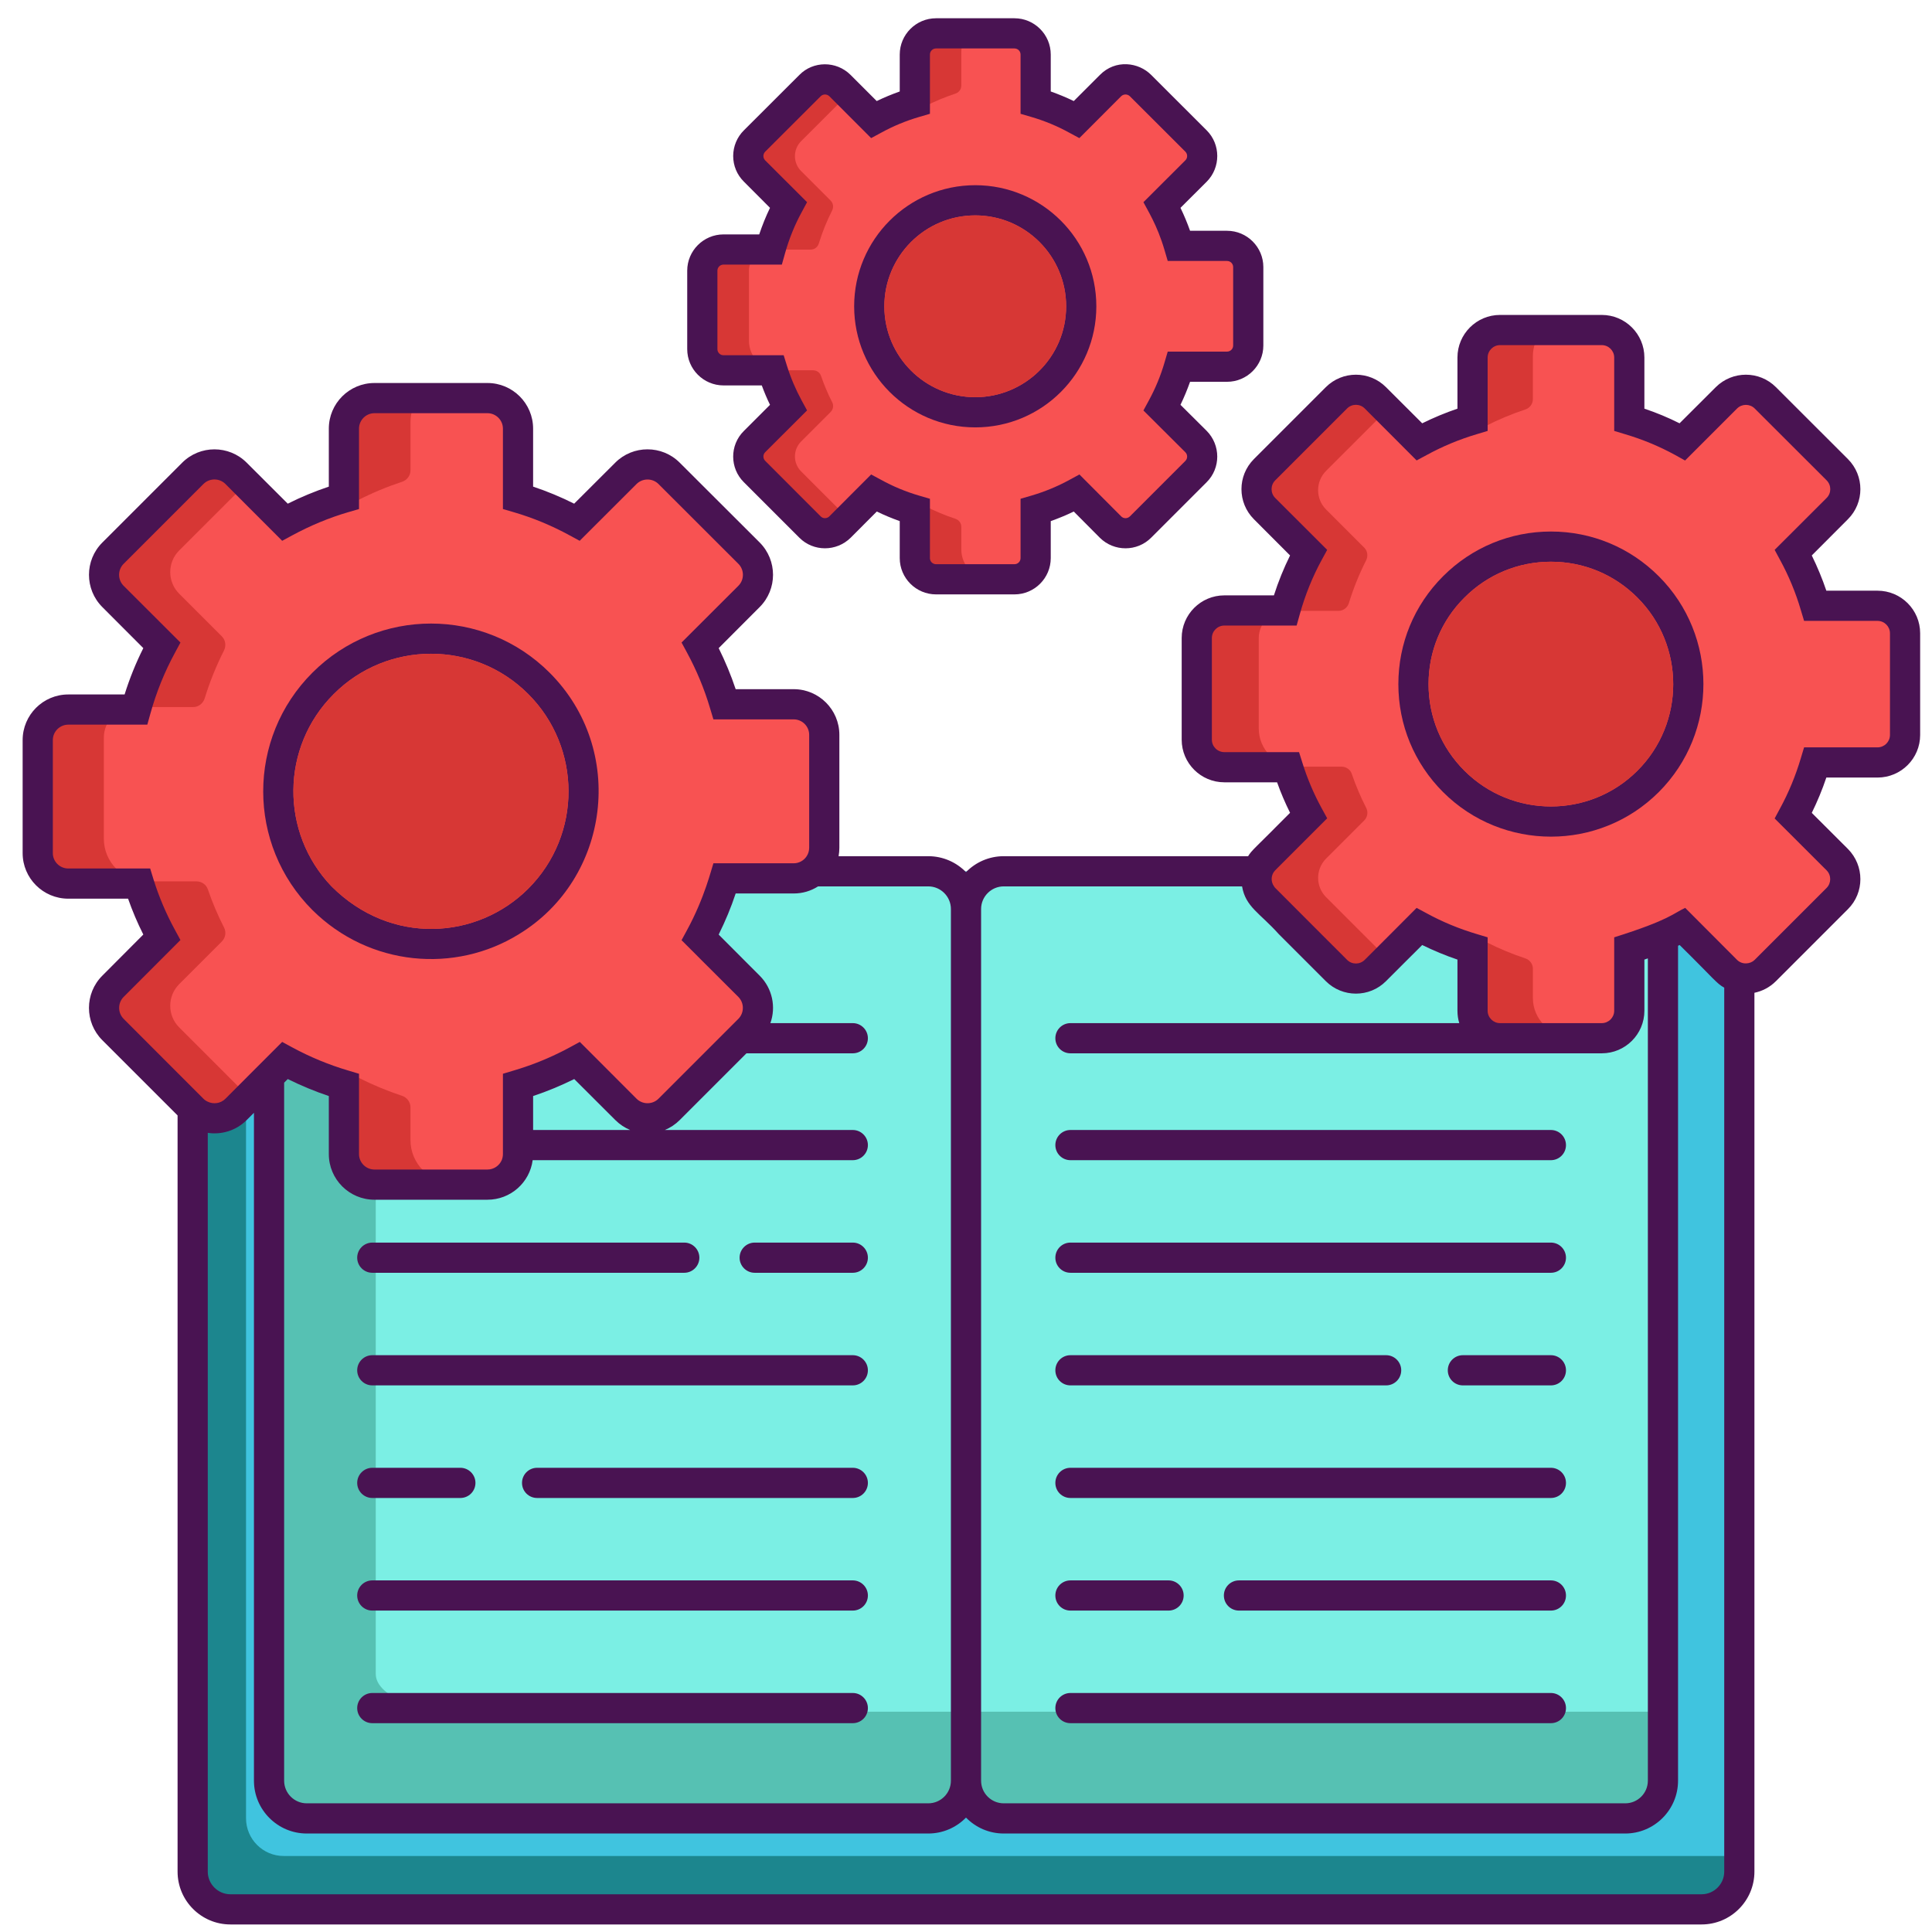 <?xml version="1.0" encoding="utf-8"?>
<!-- Generator: Adobe Illustrator 18.0.0, SVG Export Plug-In . SVG Version: 6.00 Build 0)  -->
<!DOCTYPE svg PUBLIC "-//W3C//DTD SVG 1.1//EN" "http://www.w3.org/Graphics/SVG/1.1/DTD/svg11.dtd">
<svg version="1.1" id="Layer_1" xmlns="http://www.w3.org/2000/svg" xmlns:xlink="http://www.w3.org/1999/xlink" x="0px" y="0px"
	 viewBox="0 0 256 256" style="enable-background:new 0 0 256 256;" xml:space="preserve">
<style type="text/css">
	.st0{fill:#1C868E;}
	.st1{fill:#40C4DF;}
	.st2{fill:#56C1B3;}
	.st3{fill:#7BEFE4;}
	.st4{fill:#D73735;}
	.st5{fill:#F85252;}
	.st6{fill:#491352;}
</style>
<g>
	<g id="XMLID_1984_">
		<path id="XMLID_2426_" class="st0" d="M230.47,130.77V248c0,0.45-0.06,0.88-0.18,1.29c-0.56,2.13-2.51,3.71-4.82,3.71H30.53
			c-2.76,0-5-2.24-5-5V130.77c0-2.31,1.58-4.26,3.71-4.82c0.41-0.12,0.84-0.18,1.29-0.18h194.94
			C228.23,125.77,230.47,128.01,230.47,130.77z"/>
		<path id="XMLID_2379_" class="st1" d="M230.47,115.45v130.48H37.6c-2.761,0-5-2.239-5-5V115.45H230.47z"/>
		<path id="XMLID_2121_" class="st2" d="M128,120.45v115.5c0,0.51-0.08,1-0.21,1.47c-0.64,2.04-2.54,3.53-4.79,3.53H40.65
			c-2.76,0-5-2.24-5-5v-115.5c0-2.37,1.65-4.35,3.86-4.87c0.37-0.08,0.75-0.13,1.14-0.13H123C125.76,115.45,128,117.69,128,120.45z"
			/>
		<path id="XMLID_2117_" class="st2" d="M220.35,120.45v115.5c0,0.45-0.06,0.88-0.18,1.3c-0.56,2.13-2.51,3.7-4.82,3.7H133
			c-2.25,0-4.15-1.49-4.78-3.53c-0.14-0.47-0.22-0.96-0.22-1.47v-115.5c0-2.76,2.24-5,5-5h82.35
			C218.11,115.45,220.35,117.69,220.35,120.45z"/>
		<path id="XMLID_2120_" class="st3" d="M220.35,120.45v106.36H61.25c-6.32,0-11.46-2.24-11.46-5V115.45H123c2.76,0,5,2.24,5,5
			c0-2.76,2.24-5,5-5h82.35C218.11,115.45,220.35,117.69,220.35,120.45z"/>
		<g id="XMLID_2014_">
			<path id="XMLID_2016_" class="st4" d="M109.249,97.042v14.989c0,2.24-1.816,4.055-4.049,4.055h-9.164
				c-0.802,2.698-1.879,5.332-3.253,7.847l6.484,6.472c1.581,1.587,1.581,4.147,0,5.728l-9.032,9.038l-1.575,1.575
				c-1.581,1.575-4.141,1.575-5.728,0l-3.769-3.78l-2.703-2.709c-2.52,1.369-5.155,2.446-7.853,3.253v9.164
				c0,2.24-1.816,4.055-4.049,4.055H49.567c-2.24,0-4.055-1.816-4.055-4.055v-9.164c-0.04-0.011-0.08-0.023-0.12-0.04
				c-0.521-0.149-1.037-0.315-1.546-0.498c-2.113-0.727-4.175-1.632-6.169-2.715l-4.909,4.909l-1.575,1.581
				c-1.575,1.575-4.147,1.575-5.722,0l-10.608-10.613c-1.581-1.581-1.581-4.141,0-5.728l6.484-6.484
				c-1.254-2.291-2.268-4.685-3.024-7.137H8.935c-2.24,0-4.055-1.816-4.055-4.055V97.736c0-2.228,1.816-4.044,4.055-4.044h8.969
				c0.813-2.944,1.953-5.808,3.442-8.534l-6.484-6.489c-1.581-1.575-1.581-4.147,0-5.728L25.47,62.345
				c1.575-1.581,4.147-1.581,5.722,0l1.575,1.575l4.909,4.903c2.486-1.352,5.075-2.423,7.738-3.219
				c0.034-0.011,0.063-0.017,0.097-0.029v-9.164c0-2.234,1.816-4.049,4.055-4.049h14.989c2.234,0,4.049,1.816,4.049,4.049v9.164
				c2.698,0.796,5.327,1.873,7.841,3.248l2.715-2.709l3.769-3.769c1.587-1.581,4.147-1.581,5.728,0l1.575,1.575l9.032,9.021
				c1.581,1.581,1.581,4.153,0,5.728l-6.484,6.489c1.375,2.509,2.451,5.132,3.253,7.83h9.164
				C107.433,92.987,109.249,94.803,109.249,97.042z"/>
		</g>
		<path id="XMLID_2013_" class="st5" d="M109.249,97.042v14.989c0,2.24-1.816,4.055-4.049,4.055h-9.164
			c-0.802,2.698-1.879,5.332-3.253,7.847l6.484,6.472c1.581,1.587,1.581,4.147,0,5.728l-9.032,9.038l-1.575,1.575
			c-1.581,1.575-4.141,1.575-5.728,0l-3.769-3.78l-2.703-2.709c-2.52,1.369-5.155,2.446-7.853,3.253v9.164
			c0,2.24-1.816,4.055-4.049,4.055H60.05c-3.127,0-5.659-2.532-5.659-5.659v-4.342c0-0.699-0.458-1.306-1.123-1.529
			c-1.936-0.636-3.878-1.443-5.716-2.377c-0.63-0.315-1.335-0.183-1.827,0.315l-0.332,0.332c-0.521-0.149-1.037-0.315-1.546-0.498
			c-2.113-0.727-4.175-1.632-6.169-2.715l-4.909,4.909l-9.027-9.032c-1.581-1.581-1.581-4.141,0-5.728l5.647-5.647
			c0.487-0.487,0.613-1.232,0.304-1.844c-0.842-1.644-1.558-3.339-2.148-5.063c-0.218-0.642-0.831-1.065-1.512-1.065h-6.615
			c-3.127,0-5.659-2.532-5.659-5.659V97.736c0-2.228,1.816-4.044,4.055-4.044h7.767c0.716,0,1.329-0.475,1.541-1.157
			c0.664-2.165,1.518-4.284,2.554-6.335c0.315-0.63,0.212-1.38-0.281-1.879l-5.653-5.653c-1.581-1.575-1.581-4.147,0-5.728
			l9.027-9.021l4.909,4.903c2.486-1.352,5.075-2.423,7.738-3.219l0.464,0.464c0.401,0.401,1.019,0.487,1.524,0.229
			c1.902-0.979,3.86-1.793,5.859-2.451c0.67-0.218,1.128-0.825,1.128-1.529v-6.381c0-1.357,0.475-2.6,1.266-3.574h8.901
			c2.234,0,4.049,1.816,4.049,4.049v9.164c2.698,0.796,5.327,1.873,7.841,3.248l2.715-2.709l3.769-3.769
			c1.587-1.581,4.147-1.581,5.728,0l1.575,1.575l9.032,9.021c1.581,1.581,1.581,4.153,0,5.728l-6.484,6.489
			c1.375,2.509,2.451,5.132,3.253,7.83h9.164C107.433,92.987,109.249,94.803,109.249,97.042z"/>
		<g id="XMLID_2020_">
			<path id="XMLID_2021_" class="st4" d="M252.155,83.938v13.399c0,2.002-1.623,3.625-3.62,3.625h-8.192
				c-0.717,2.412-1.679,4.767-2.908,7.015l5.796,5.786c1.413,1.418,1.413,3.707,0,5.12l-8.074,8.08l-1.408,1.408
				c-1.413,1.408-3.702,1.408-5.12,0l-3.369-3.379l-2.417-2.422c-2.253,1.224-4.608,2.186-7.02,2.908v8.192
				c0,2.002-1.623,3.625-3.62,3.625h-13.399c-2.002,0-3.625-1.623-3.625-3.625v-8.192c-0.036-0.01-0.072-0.02-0.108-0.036
				c-0.466-0.133-0.927-0.282-1.382-0.446c-1.889-0.65-3.733-1.459-5.514-2.427l-4.388,4.388l-1.408,1.413
				c-1.408,1.408-3.707,1.408-5.115,0l-9.483-9.488c-1.413-1.413-1.413-3.702,0-5.12l5.796-5.796
				c-1.121-2.048-2.028-4.188-2.703-6.38h-8.392c-2.002,0-3.625-1.623-3.625-3.625V84.557c0-1.992,1.623-3.615,3.625-3.615h8.018
				c0.727-2.632,1.746-5.192,3.077-7.629l-5.796-5.801c-1.413-1.408-1.413-3.707,0-5.12l9.483-9.472
				c1.408-1.413,3.707-1.413,5.115,0l1.408,1.408l4.388,4.383c2.222-1.208,4.536-2.166,6.917-2.877
				c0.031-0.01,0.056-0.015,0.087-0.026v-8.192c0-1.997,1.623-3.62,3.625-3.62h13.399c1.997,0,3.62,1.623,3.62,3.62v8.192
				c2.412,0.712,4.762,1.674,7.009,2.903l2.427-2.422l3.369-3.369c1.418-1.413,3.707-1.413,5.12,0l1.408,1.408l8.074,8.064
				c1.413,1.413,1.413,3.712,0,5.12l-5.796,5.801c1.229,2.243,2.191,4.588,2.908,6.999h8.192
				C250.532,80.312,252.155,81.936,252.155,83.938z"/>
		</g>
		<path id="XMLID_2018_" class="st5" d="M252.155,83.938v13.399c0,2.002-1.623,3.625-3.62,3.625h-8.192
			c-0.717,2.412-1.679,4.767-2.908,7.015l5.796,5.786c1.413,1.418,1.413,3.707,0,5.12l-8.074,8.08l-1.408,1.408
			c-1.413,1.408-3.702,1.408-5.12,0l-3.369-3.379l-2.417-2.422c-2.253,1.224-4.608,2.186-7.02,2.908v8.192
			c0,2.002-1.623,3.625-3.62,3.625h-4.03c-2.796,0-5.059-2.263-5.059-5.059v-3.881c0-0.625-0.41-1.167-1.004-1.367
			c-1.731-0.568-3.466-1.29-5.11-2.125c-0.563-0.282-1.193-0.164-1.633,0.282l-0.297,0.297c-0.466-0.133-0.927-0.282-1.382-0.446
			c-1.889-0.65-3.733-1.459-5.514-2.427l-4.388,4.388l-8.069-8.074c-1.413-1.413-1.413-3.702,0-5.12l5.048-5.048
			c0.435-0.435,0.548-1.101,0.271-1.649c-0.753-1.469-1.393-2.985-1.92-4.526c-0.195-0.574-0.742-0.952-1.352-0.952h-5.914
			c-2.796,0-5.059-2.263-5.059-5.059V84.557c0-1.992,1.623-3.615,3.625-3.615h6.943c0.64,0,1.188-0.425,1.377-1.034
			c0.594-1.935,1.357-3.83,2.284-5.663c0.282-0.563,0.189-1.234-0.251-1.679l-5.054-5.054c-1.413-1.408-1.413-3.707,0-5.12
			l8.069-8.064l4.388,4.383c2.222-1.208,4.536-2.166,6.917-2.877l0.415,0.415c0.358,0.359,0.911,0.435,1.362,0.205
			c1.7-0.876,3.451-1.603,5.238-2.191c0.599-0.195,1.009-0.737,1.009-1.367V47.19c0-1.213,0.425-2.325,1.132-3.195h7.957
			c1.997,0,3.62,1.623,3.62,3.62v8.192c2.412,0.712,4.762,1.674,7.009,2.903l2.427-2.422l3.369-3.369
			c1.418-1.413,3.707-1.413,5.12,0l1.408,1.408l8.074,8.064c1.413,1.413,1.413,3.712,0,5.12l-5.796,5.801
			c1.229,2.243,2.191,4.588,2.908,6.999h8.192C250.532,80.312,252.155,81.936,252.155,83.938z"/>
		<g id="XMLID_2023_">
			<path id="XMLID_2027_" class="st4" d="M165.367,35.394v10.38c0,1.551-1.257,2.808-2.804,2.808h-6.346
				c-0.555,1.868-1.301,3.693-2.253,5.434l4.49,4.482c1.095,1.099,1.095,2.872,0,3.966l-6.255,6.259l-1.091,1.091
				c-1.095,1.091-2.868,1.091-3.966,0l-2.61-2.618l-1.872-1.876c-1.745,0.948-3.57,1.694-5.438,2.253v6.346
				c0,1.551-1.257,2.808-2.804,2.808h-10.38c-1.551,0-2.808-1.257-2.808-2.808v-6.346c-0.028-0.008-0.056-0.016-0.083-0.028
				c-0.361-0.103-0.718-0.218-1.071-0.345c-1.464-0.504-2.891-1.13-4.272-1.88l-3.399,3.399l-1.091,1.095
				c-1.091,1.091-2.872,1.091-3.962,0l-7.346-7.35c-1.095-1.095-1.095-2.868,0-3.966l4.49-4.49
				c-0.869-1.587-1.571-3.244-2.094-4.942h-6.501c-1.551,0-2.808-1.257-2.808-2.808V35.874c0-1.543,1.257-2.8,2.808-2.8h6.211
				c0.563-2.039,1.353-4.022,2.384-5.91l-4.49-4.494c-1.095-1.091-1.095-2.871,0-3.966l7.346-7.338c1.091-1.095,2.872-1.095,3.962,0
				l1.091,1.091l3.399,3.395c1.721-0.936,3.514-1.678,5.358-2.229c0.024-0.008,0.044-0.012,0.067-0.02V7.257
				c0-1.547,1.257-2.804,2.808-2.804h10.38c1.547,0,2.804,1.257,2.804,2.804v6.346c1.868,0.551,3.689,1.297,5.43,2.249l1.88-1.876
				l2.61-2.61c1.099-1.095,2.872-1.095,3.966,0l1.091,1.091l6.255,6.247c1.095,1.095,1.095,2.876,0,3.966l-4.49,4.494
				c0.952,1.737,1.698,3.554,2.253,5.422h6.346C164.109,32.586,165.367,33.843,165.367,35.394z"/>
		</g>
		<path id="XMLID_2022_" class="st5" d="M165.367,35.394v10.38c0,1.551-1.257,2.808-2.804,2.808h-6.346
			c-0.555,1.868-1.301,3.693-2.253,5.434l4.49,4.482c1.095,1.099,1.095,2.872,0,3.966l-6.255,6.259l-1.091,1.091
			c-1.095,1.091-2.868,1.091-3.966,0l-2.61-2.618l-1.872-1.876c-1.745,0.948-3.57,1.694-5.438,2.253v6.346
			c0,1.551-1.257,2.808-2.804,2.808h-3.121c-2.166,0-3.919-1.753-3.919-3.919v-3.006c0-0.484-0.317-0.904-0.777-1.059
			c-1.341-0.44-2.685-1-3.958-1.646c-0.436-0.218-0.924-0.127-1.265,0.218l-0.23,0.23c-0.361-0.103-0.718-0.218-1.071-0.345
			c-1.464-0.504-2.891-1.13-4.272-1.88l-3.399,3.399l-6.251-6.255c-1.095-1.095-1.095-2.868,0-3.966l3.911-3.911
			c0.337-0.337,0.424-0.853,0.21-1.277c-0.583-1.138-1.079-2.312-1.487-3.506c-0.151-0.444-0.575-0.738-1.047-0.738h-4.581
			c-2.166,0-3.919-1.753-3.919-3.919v-9.273c0-1.543,1.257-2.8,2.808-2.8h5.378c0.496,0,0.92-0.329,1.067-0.801
			c0.46-1.499,1.051-2.967,1.769-4.387c0.218-0.436,0.147-0.956-0.194-1.301l-3.915-3.915c-1.095-1.091-1.095-2.871,0-3.966
			l6.251-6.247l3.399,3.395c1.721-0.936,3.514-1.678,5.358-2.229l0.321,0.321c0.278,0.278,0.706,0.337,1.055,0.159
			c1.317-0.678,2.673-1.241,4.057-1.698c0.464-0.151,0.781-0.571,0.781-1.059V6.928c0-0.94,0.329-1.801,0.877-2.475h6.164
			c1.547,0,2.804,1.257,2.804,2.804v6.346c1.868,0.551,3.689,1.297,5.43,2.249l1.88-1.876l2.61-2.61
			c1.099-1.095,2.872-1.095,3.966,0l1.091,1.091l6.255,6.247c1.095,1.095,1.095,2.876,0,3.966l-4.49,4.494
			c0.952,1.737,1.698,3.554,2.253,5.422h6.346C164.109,32.586,165.367,33.843,165.367,35.394z"/>
		<g id="XMLID_1550_">
			<path id="XMLID_1707_" class="st6" d="M95.87,51.07h5.07c0.32,0.87,0.68,1.73,1.09,2.57l-3.46,3.46
				c-1.919,1.898-1.863,4.957-0.01,6.79l7.36,7.36c1.86,1.87,4.91,1.87,6.8,0l3.46-3.47c0.99,0.48,2,0.9,3.04,1.27v4.9
				c0,2.65,2.16,4.81,4.81,4.81h10.39c2.65,0,4.81-2.16,4.81-4.81v-4.9c1.04-0.37,2.06-0.79,3.05-1.27l3.46,3.48
				c1.88,1.86,4.93,1.86,6.79-0.01l7.36-7.36c1.87-1.86,1.87-4.91,0-6.8l-3.47-3.45c0.48-0.99,0.9-2.01,1.27-3.05h4.9
				c2.65,0,4.81-2.16,4.81-4.81V35.39c0-2.65-2.16-4.81-4.81-4.81h-4.9c-0.37-1.04-0.79-2.05-1.27-3.04l3.48-3.47
				c1.86-1.88,1.86-4.93-0.01-6.8l-7.35-7.34c-1.669-1.687-4.725-2.098-6.8,0l-3.46,3.46c-0.99-0.48-2.01-0.9-3.05-1.27V7.23
				c0-2.65-2.16-4.81-4.81-4.81h-10.39c-2.65,0-4.81,2.16-4.81,4.81v4.89c-1.04,0.37-2.06,0.79-3.05,1.27l-3.46-3.46
				c-1.904-1.904-4.973-1.858-6.79,0l-7.35,7.34c-0.91,0.9-1.41,2.11-1.42,3.39c0,1.29,0.5,2.5,1.42,3.41l3.46,3.47
				c-0.55,1.13-1.02,2.31-1.43,3.52h-4.73c-2.65,0-4.81,2.16-4.81,4.81v10.39C91.06,48.91,93.22,51.07,95.87,51.07z M95.06,35.87
				c0-0.45,0.36-0.81,0.81-0.81h7.73l0.41-1.46c0.54-1.94,1.29-3.79,2.22-5.49l0.71-1.32l-5.55-5.54
				c-0.329-0.346-0.301-0.834,0-1.15l7.36-7.35c0.309-0.309,0.82-0.305,1.14,0l5.54,5.55l1.32-0.71c1.59-0.88,3.29-1.58,5.03-2.09
				l1.44-0.42V7.23c0-0.45,0.36-0.81,0.81-0.81h10.39c0.45,0,0.81,0.36,0.81,0.81v7.85l1.44,0.42c1.74,0.51,3.44,1.21,5.03,2.09
				l1.32,0.71l5.54-5.55c0.318-0.303,0.824-0.31,1.15,0l7.36,7.35c0.31,0.32,0.31,0.83,0,1.14l-5.56,5.55
				c0.467,0.94,1.812,2.971,2.8,6.36l0.42,1.43h7.86c0.45,0,0.81,0.36,0.81,0.81v10.39c0,0.45-0.36,0.81-0.81,0.81h-7.86l-0.42,1.43
				c-0.51,1.75-1.21,3.45-2.09,5.06l-0.71,1.31l5.55,5.53c0.32,0.32,0.32,0.83,0.01,1.15l-7.36,7.36c-0.32,0.31-0.83,0.31-1.14,0
				l-5.54-5.56l-1.31,0.71c-1.61,0.88-3.31,1.58-5.05,2.09l-1.44,0.42v7.86c0,0.45-0.36,0.81-0.81,0.81h-10.39
				c-0.45,0-0.81-0.36-0.81-0.81v-7.86l-1.44-0.42c-1.74-0.51-3.44-1.21-5.03-2.09l-1.32-0.71l-5.54,5.55
				c-0.32,0.32-0.83,0.32-1.14,0.01l-7.36-7.37c-0.292-0.292-0.336-0.788,0-1.14l5.55-5.54l-0.72-1.32c-0.79-1.46-1.45-3-1.94-4.58
				l-0.44-1.41h-7.97c-0.45,0-0.81-0.36-0.81-0.81V35.87z"/>
			<path id="XMLID_1712_" class="st6" d="M129.23,56.63c8.887,0,16.04-7.208,16.04-16.04c0-8.896-7.216-16.05-16.04-16.05
				c-8.861,0-16.05,7.19-16.05,16.05C113.18,49.415,120.335,56.63,129.23,56.63z M129.23,28.54c6.651,0,12.04,5.407,12.04,12.05
				c0,6.737-5.487,12.04-12.04,12.04c-6.645,0-12.05-5.39-12.05-12.04C117.18,33.973,122.54,28.54,129.23,28.54z"/>
			<path id="XMLID_1722_" class="st6" d="M248.78,78.27H242c-0.54-1.6-1.19-3.16-1.93-4.67l4.79-4.8c2.2-2.2,2.2-5.77,0-7.97
				l-9.54-9.53c-2.19-2.2-5.76-2.2-7.97,0l-4.8,4.79c-1.49-0.75-3.05-1.4-4.66-1.94v-6.78c0-3.11-2.53-5.64-5.65-5.64h-13.48
				c-3.11,0-5.64,2.53-5.64,5.64v6.78c-1.59,0.54-3.15,1.19-4.67,1.94l-4.8-4.79c-2.19-2.2-5.77-2.2-7.97,0l-9.53,9.53
				c-2.2,2.2-2.2,5.77,0,7.97l4.79,4.8c-0.84,1.7-1.56,3.47-2.14,5.29h-6.57c-3.11,0-5.65,2.53-5.65,5.65v13.48
				c0,3.11,2.54,5.64,5.65,5.64h6.99c0.49,1.38,1.07,2.73,1.72,4.04c-4.762,4.816-5.036,4.901-5.56,5.75H133
				c-1.96,0-3.73,0.81-5,2.11c-1.27-1.3-3.04-2.11-5-2.11h-11.88c0.06-0.36,0.1-0.73,0.1-1.11V97.37c0-3.34-2.71-6.05-6.05-6.05
				h-7.69c-0.62-1.86-1.38-3.68-2.25-5.44l5.43-5.44c2.36-2.36,2.36-6.19,0-8.56L90.07,61.31c-2.35-2.36-6.19-2.36-8.54-0.01
				l-5.45,5.44c-1.75-0.88-3.58-1.64-5.44-2.26V56.8c0-3.34-2.71-6.05-6.05-6.05H49.62c-3.34,0-6.05,2.71-6.05,6.05v7.68
				c-1.84,0.62-3.67,1.37-5.44,2.26l-5.44-5.43c-2.36-2.36-6.19-2.36-8.55,0L13.56,71.89c-2.36,2.36-2.36,6.19,0,8.55l5.43,5.44
				c-0.99,1.97-1.82,4.03-2.48,6.14H9.05C5.71,92.02,3,94.73,3,98.07v14.97c0,3.33,2.71,6.04,6.05,6.04h7.92
				c0.57,1.62,1.24,3.21,2.02,4.75l-5.43,5.45c-2.36,2.35-2.36,6.19-0.01,8.54l9.98,9.98V248c0,3.86,3.14,7,7,7h194.94
				c3.86,0,7-3.14,7-7V131.55c1.05-0.22,2.04-0.73,2.85-1.54l9.54-9.54c2.2-2.19,2.2-5.76,0-7.98l-4.79-4.78
				c0.74-1.51,1.39-3.07,1.93-4.68h6.78c3.12,0,5.65-2.53,5.65-5.64V83.91C254.43,80.8,251.9,78.27,248.78,78.27z M133,117.45h31.58
				c0.467,2.729,2.344,3.514,4.86,6.32l0,0c0.233,0.233,6.34,6.34,6.24,6.24c2.2,2.2,5.78,2.2,7.97,0l2.24-2.24l2.56-2.55
				c1.51,0.74,3.07,1.39,4.67,1.93v0.62v6.16c0,0.57,0.08,1.12,0.24,1.64h-51.52c-1.11,0-2,0.9-2,2c0,1.11,0.89,2,2,2
				c26.034,0,44.074,0,70.4,0c3.12,0,5.65-2.53,5.65-5.64c0-0.18,0-7.038,0-6.78c0.15-0.05,0.31-0.1,0.46-0.16
				c0,16.24,0,92.776,0,108.96c0,1.66-1.35,3-3,3H133c-1.65,0-3-1.34-3-3c0-2.317,0-117.812,0-115.5
				C130,118.8,131.35,117.45,133,117.45z M123,117.45c1.65,0,3,1.35,3,3c0,3.559,0,110.759,0,115.5c0,1.66-1.35,3-3,3H40.65
				c-1.65,0-3-1.34-3-3v-92.49l0.48-0.48c1.76,0.87,3.58,1.63,5.44,2.25v7.69c0,3.34,2.71,6.05,6.05,6.05h14.97
				c3.07,0,5.6-2.28,5.99-5.24H113c1.1,0,2-0.9,2-2s-0.9-2-2-2H88.1c0.72-0.3,1.39-0.74,1.97-1.32l8.84-8.84H113c1.1,0,2-0.89,2-2
				c0-1.1-0.9-2-2-2h-10.92c0.76-2.12,0.28-4.59-1.42-6.29l-1.51-1.51l-3.92-3.93c0.01-0.02,0.02-0.05,0.03-0.07
				c0.86-1.74,1.61-3.53,2.22-5.38h7.69c1.19,0,2.29-0.34,3.23-0.94H123z M70.64,149.73v-4.5c1.87-0.62,3.69-1.38,5.45-2.25
				l5.44,5.43c0.58,0.58,1.25,1.02,1.97,1.32H70.64z M16.38,135c-0.79-0.8-0.79-2.1,0-2.9l7.53-7.54l-0.71-1.31
				c-1.19-2.17-2.15-4.44-2.87-6.76l-0.43-1.41H9.05c-1.13,0-2.05-0.91-2.05-2.04V98.07c0-1.13,0.92-2.05,2.05-2.05h10.47l0.41-1.47
				c0.78-2.82,1.88-5.54,3.27-8.09l0.71-1.32l-7.53-7.52c-0.8-0.8-0.8-2.11,0-2.91l10.58-10.58c0.8-0.8,2.11-0.8,2.91,0l7.52,7.53
				l1.31-0.71c2.4-1.3,4.9-2.34,7.43-3.08l1.44-0.42V56.8c0-1.13,0.92-2.05,2.05-2.05h14.97c1.13,0,2.05,0.92,2.05,2.05v10.65
				l1.44,0.42c2.57,0.75,5.06,1.79,7.42,3.08l1.31,0.71l7.54-7.53c0.8-0.79,2.1-0.79,2.9,0l10.59,10.58c0.8,0.8,0.8,2.11,0,2.91
				l-7.53,7.52l0.71,1.31c1.28,2.36,2.32,4.86,3.08,7.44l0.43,1.43h10.64c1.13,0,2.05,0.92,2.05,2.05v14.97
				c0,0.4-0.12,0.79-0.33,1.11c-0.36,0.56-1,0.94-1.72,0.94H94.53c-0.263,0.74-1.145,4.547-3.51,8.88
				c-0.055,0.101-0.765,1.411-0.71,1.31l3.19,3.19l4.34,4.33c0.79,0.8,0.79,2.1,0,2.9l-4.57,4.57l-6.02,6.02
				c-0.8,0.79-2.1,0.79-2.9,0l-6.01-6.02l-1.51-1.51l-1.31,0.71c-0.51,0.28-1.03,0.55-1.56,0.8c-1.89,0.92-3.86,1.68-5.89,2.28
				l-1.43,0.43v7.45v3.19c0,0.28-0.06,0.56-0.16,0.81c-0.32,0.73-1.05,1.24-1.89,1.24H49.62c-1.13,0-2.05-0.92-2.05-2.05v-0.26
				v-1.86v-8.52l-1.43-0.43c-2.58-0.76-5.08-1.8-7.44-3.08l-1.05-0.57l-0.26-0.14l-3.74,3.74l-3.78,3.79
				c-0.63,0.63-1.58,0.76-2.34,0.39c-0.21-0.09-0.4-0.22-0.57-0.39l-3.43-3.43L16.38,135z M228.47,248c0,1.65-1.35,3-3,3H30.53
				c-1.65,0-3-1.35-3-3v-97.89c1.83,0.27,3.75-0.29,5.16-1.7l0.96-0.96v88.5c0,3.86,3.14,7,7,7H123c1.96,0,3.73-0.81,5-2.11
				c1.27,1.3,3.04,2.11,5,2.11h82.35c3.86,0,7-3.14,7-7V127.77v-2.45c0.07-0.03,0.14-0.07,0.21-0.1
				c4.62,4.552,4.871,5.078,5.91,5.65L228.47,248L228.47,248z M250.43,97.39c0,0.9-0.74,1.64-1.65,1.64h-9.73l-0.43,1.43
				c-0.69,2.33-1.62,4.58-2.76,6.67l-0.71,1.32l6.88,6.87c0.64,0.64,0.64,1.69,0.01,2.33l-9.54,9.54
				c-0.558,0.558-1.629,0.684-2.33,0l-3.26-3.27l-3.61-3.62c-1.596,0.719-1.99,1.569-9.41,3.9v3.57v6.16c0,0.9-0.74,1.64-1.65,1.64
				c-4.715,0-8.765,0-13.48,0c-0.9,0-1.64-0.74-1.64-1.64v-6.16v-3.57l-1.43-0.43c-2.32-0.69-4.56-1.61-6.66-2.76l-1.32-0.71
				l-3.46,3.47l-3.42,3.42c-0.65,0.64-1.69,0.64-2.33,0l-3.42-3.42l-6.11-6.12c-0.06-0.06-0.11-0.13-0.15-0.2
				c-0.47-0.64-0.42-1.55,0.15-2.13c0.119-0.119,6.993-6.993,6.89-6.89l-0.72-1.31c-1.05-1.92-1.92-3.96-2.57-6.06l-0.44-1.4h-9.9
				c-0.91,0-1.65-0.74-1.65-1.64V84.54c0-0.91,0.74-1.65,1.65-1.65h9.58l0.41-1.47c0.7-2.53,1.68-4.97,2.92-7.24l0.72-1.32
				l-6.89-6.88c-0.64-0.64-0.64-1.69,0-2.33l9.53-9.53c0.64-0.64,1.69-0.64,2.33,0l6.88,6.89l1.32-0.71
				c2.12-1.16,4.36-2.09,6.66-2.77l1.43-0.43v-9.73c0-0.9,0.74-1.64,1.64-1.64h13.48c0.91,0,1.65,0.74,1.65,1.64v9.73l1.43,0.43
				c2.33,0.69,4.57,1.62,6.65,2.76l1.31,0.73l6.89-6.89c0.64-0.64,1.69-0.64,2.33-0.01l9.54,9.53c0.64,0.64,0.64,1.69,0,2.33
				l-6.89,6.88l0.71,1.32c1.15,2.1,2.08,4.34,2.76,6.66l0.43,1.43h9.73c0.91,0,1.65,0.74,1.65,1.64L250.43,97.39L250.43,97.39z"/>
			<path id="XMLID_1760_" class="st6" d="M205.51,70.43c-5.4,0-10.48,2.11-14.3,5.93s-5.92,8.89-5.92,14.29s2.1,10.48,5.92,14.3
				c3.94,3.94,9.12,5.91,14.3,5.91c2.59,0,5.17-0.49,7.61-1.48c2.43-0.98,4.71-2.46,6.68-4.43c7.88-7.89,7.88-20.71,0-28.59
				C215.98,72.54,210.91,70.43,205.51,70.43z M216.97,102.12c-6.32,6.32-16.61,6.32-22.93,0c-3.07-3.06-4.75-7.14-4.75-11.47
				s1.68-8.4,4.75-11.46c3.06-3.07,7.13-4.76,11.47-4.76c4.33,0,8.4,1.69,11.46,4.76C223.29,85.51,223.29,95.8,216.97,102.12z"/>
			<path id="XMLID_1892_" class="st6" d="M41.39,120.58c7.551,7.49,18.927,8.444,27.39,3.19c12.039-7.356,14.277-24.403,4.05-34.63
				c-8.683-8.683-22.749-8.692-31.44,0C32.707,97.822,32.703,111.892,41.39,120.58z M44.22,91.97c7.092-7.112,18.662-7.138,25.78,0
				c7.075,7.075,7.143,18.628,0,25.78c-6.749,6.749-18.196,7.578-26.07-0.3C37.125,110.352,37.164,99.006,44.22,91.97z"/>
			<path id="XMLID_1893_" class="st6" d="M113,224.33H49.33c-1.1,0-2,0.9-2,2c0,1.11,0.9,2,2,2H113c1.1,0,2-0.89,2-2
				C115,225.23,114.1,224.33,113,224.33z"/>
			<path id="XMLID_1894_" class="st6" d="M113,209.41H49.33c-1.1,0-2,0.9-2,2c0,1.11,0.9,2,2,2H113c1.1,0,2-0.89,2-2
				C115,210.31,114.1,209.41,113,209.41z"/>
			<path id="XMLID_1895_" class="st6" d="M113,194.49H71.17c-1.11,0-2,0.9-2,2c0,1.11,0.89,2,2,2H113c1.1,0,2-0.89,2-2
				C115,195.39,114.1,194.49,113,194.49z"/>
			<path id="XMLID_1896_" class="st6" d="M49.33,198.49H61c1.1,0,2-0.89,2-2c0-1.1-0.9-2-2-2H49.33c-1.1,0-2,0.9-2,2
				C47.33,197.6,48.23,198.49,49.33,198.49z"/>
			<path id="XMLID_1897_" class="st6" d="M113,179.57H49.33c-1.1,0-2,0.9-2,2c0,1.11,0.9,2,2,2H113c1.1,0,2-0.89,2-2
				C115,180.47,114.1,179.57,113,179.57z"/>
			<path id="XMLID_1898_" class="st6" d="M113,164.65h-13c-1.1,0-2,0.9-2,2s0.9,2,2,2h13c1.1,0,2-0.9,2-2
				C115,165.55,114.1,164.65,113,164.65z"/>
			<path id="XMLID_1899_" class="st6" d="M49.33,168.65h41.34c1.1,0,2-0.9,2-2s-0.9-2-2-2H49.33c-1.1,0-2,0.9-2,2
				S48.23,168.65,49.33,168.65z"/>
			<path id="XMLID_1900_" class="st6" d="M141.84,153.73h63.66c1.11,0,2-0.9,2-2s-0.89-2-2-2h-63.66c-1.11,0-2,0.9-2,2
				S140.73,153.73,141.84,153.73z"/>
			<path id="XMLID_1901_" class="st6" d="M141.84,168.65h63.66c1.11,0,2-0.9,2-2s-0.89-2-2-2h-63.66c-1.11,0-2,0.9-2,2
				S140.73,168.65,141.84,168.65z"/>
			<path id="XMLID_1902_" class="st6" d="M141.84,183.57h41.83c1.1,0,2-0.89,2-2c0-1.1-0.9-2-2-2h-41.83c-1.11,0-2,0.9-2,2
				C139.84,182.68,140.73,183.57,141.84,183.57z"/>
			<path id="XMLID_1987_" class="st6" d="M205.5,179.57h-11.66c-1.11,0-2,0.9-2,2c0,1.11,0.89,2,2,2h11.66c1.11,0,2-0.89,2-2
				C207.5,180.47,206.61,179.57,205.5,179.57z"/>
			<path id="XMLID_1995_" class="st6" d="M141.84,198.49h63.66c1.11,0,2-0.89,2-2c0-1.1-0.89-2-2-2h-63.66c-1.11,0-2,0.9-2,2
				C139.84,197.6,140.73,198.49,141.84,198.49z"/>
			<path id="XMLID_1997_" class="st6" d="M141.84,213.41h13c1.1,0,2-0.89,2-2c0-1.1-0.9-2-2-2h-13c-1.11,0-2,0.9-2,2
				C139.84,212.52,140.73,213.41,141.84,213.41z"/>
			<path id="XMLID_1998_" class="st6" d="M205.5,209.41h-41.33c-1.11,0-2,0.9-2,2c0,1.11,0.89,2,2,2h41.33c1.11,0,2-0.89,2-2
				C207.5,210.31,206.61,209.41,205.5,209.41z"/>
			<path id="XMLID_1999_" class="st6" d="M141.84,228.33h63.66c1.11,0,2-0.89,2-2c0-1.1-0.89-2-2-2h-63.66c-1.11,0-2,0.9-2,2
				C139.84,227.44,140.73,228.33,141.84,228.33z"/>
		</g>
	</g>
	<path id="XMLID_2301_" class="st4" d="M129.23,28.54c6.651,0,12.04,5.407,12.04,12.05c0,6.737-5.487,12.04-12.04,12.04
		c-6.645,0-12.05-5.39-12.05-12.04C117.18,33.973,122.54,28.54,129.23,28.54z"/>
	<path id="XMLID_2298_" class="st4" d="M216.97,102.12c-6.32,6.32-16.61,6.32-22.93,0c-3.07-3.06-4.75-7.14-4.75-11.47
		s1.68-8.4,4.75-11.46c3.06-3.07,7.13-4.76,11.47-4.76c4.33,0,8.4,1.69,11.46,4.76C223.29,85.51,223.29,95.8,216.97,102.12z"/>
	<path id="XMLID_2251_" class="st4" d="M44.22,91.97c7.092-7.112,18.662-7.138,25.78,0c7.075,7.075,7.143,18.628,0,25.78
		c-6.749,6.749-18.196,7.578-26.07-0.3C37.125,110.352,37.164,99.006,44.22,91.97z"/>
</g>
</svg>
